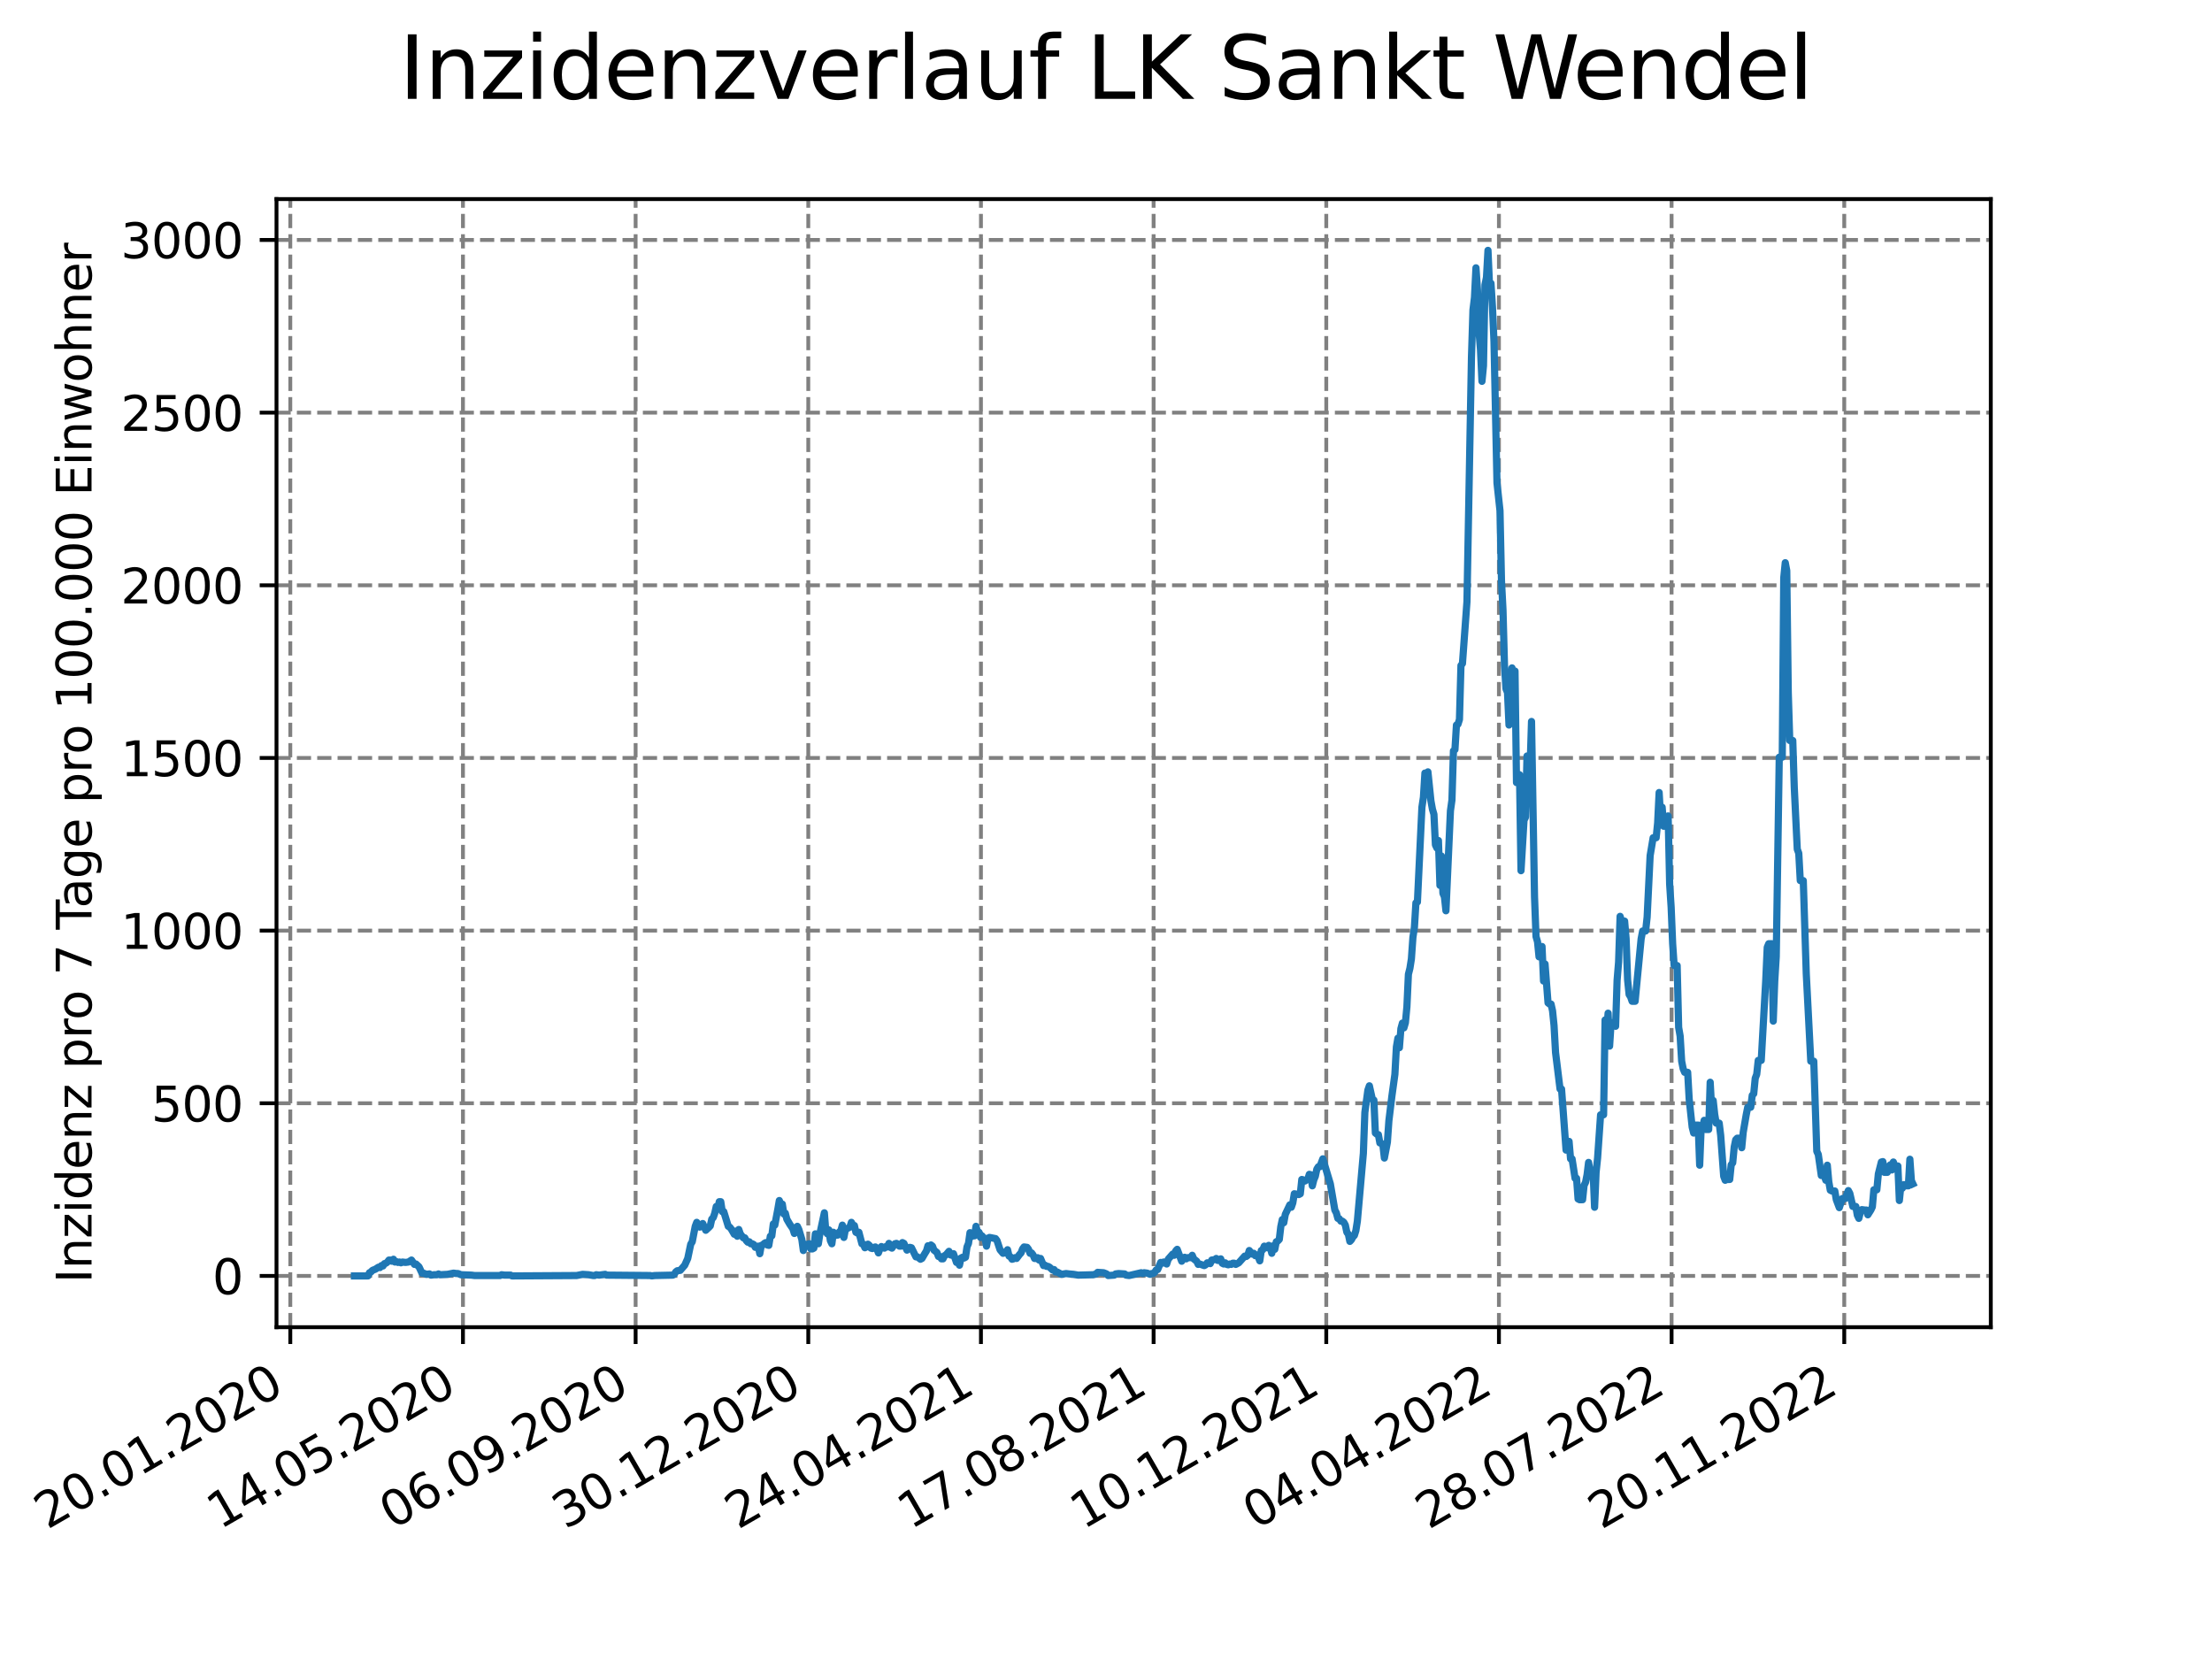 <?xml version="1.0" encoding="utf-8" standalone="no"?>
<!DOCTYPE svg PUBLIC "-//W3C//DTD SVG 1.1//EN"
  "http://www.w3.org/Graphics/SVG/1.1/DTD/svg11.dtd">
<svg xmlns:xlink="http://www.w3.org/1999/xlink" width="460.8pt" height="345.6pt" viewBox="0 0 460.8 345.6" xmlns="http://www.w3.org/2000/svg" version="1.1">
 <defs>
  <style type="text/css">*{stroke-linejoin: round; stroke-linecap: butt}</style>
 </defs>
 <g id="figure_1">
  <g id="patch_1">
   <path d="M 0 345.6 
L 460.8 345.6 
L 460.8 0 
L 0 0 
z
" style="fill: #ffffff"/>
  </g>
  <g id="axes_1">
   <g id="patch_2">
    <path d="M 57.6 276.48 
L 414.72 276.48 
L 414.72 41.472 
L 57.6 41.472 
z
" style="fill: #ffffff"/>
   </g>
   <g id="matplotlib.axis_1">
    <g id="xtick_1">
     <g id="line2d_1">
      <path d="M 60.475 276.48 
L 60.475 41.472 
" clip-path="url(#p9a14b2b50a)" style="fill: none; stroke-dasharray: 2.96,1.28; stroke-dashoffset: 0; stroke: #808080; stroke-width: 0.8"/>
     </g>
     <g id="line2d_2">
      <defs>
       <path id="md268f1cedc" d="M 0 0 
L 0 3.5 
" style="stroke: #000000; stroke-width: 0.8"/>
      </defs>
      <g>
       <use xlink:href="#md268f1cedc" x="60.475" y="276.48" style="stroke: #000000; stroke-width: 0.8"/>
      </g>
     </g>
     <g id="text_1">
      <!-- 20.01.2020 -->
      <g transform="translate(9.85 318.689) rotate(-30) scale(0.1 -0.1)">
       <defs>
        <path id="DejaVuSans-32" d="M 1228 531 
L 3431 531 
L 3431 0 
L 469 0 
L 469 531 
Q 828 903 1448 1529 
Q 2069 2156 2228 2338 
Q 2531 2678 2651 2914 
Q 2772 3150 2772 3378 
Q 2772 3750 2511 3984 
Q 2250 4219 1831 4219 
Q 1534 4219 1204 4116 
Q 875 4013 500 3803 
L 500 4441 
Q 881 4594 1212 4672 
Q 1544 4750 1819 4750 
Q 2544 4750 2975 4387 
Q 3406 4025 3406 3419 
Q 3406 3131 3298 2873 
Q 3191 2616 2906 2266 
Q 2828 2175 2409 1742 
Q 1991 1309 1228 531 
z
" transform="scale(0.016)"/>
        <path id="DejaVuSans-30" d="M 2034 4250 
Q 1547 4250 1301 3770 
Q 1056 3291 1056 2328 
Q 1056 1369 1301 889 
Q 1547 409 2034 409 
Q 2525 409 2770 889 
Q 3016 1369 3016 2328 
Q 3016 3291 2770 3770 
Q 2525 4250 2034 4250 
z
M 2034 4750 
Q 2819 4750 3233 4129 
Q 3647 3509 3647 2328 
Q 3647 1150 3233 529 
Q 2819 -91 2034 -91 
Q 1250 -91 836 529 
Q 422 1150 422 2328 
Q 422 3509 836 4129 
Q 1250 4750 2034 4750 
z
" transform="scale(0.016)"/>
        <path id="DejaVuSans-2e" d="M 684 794 
L 1344 794 
L 1344 0 
L 684 0 
L 684 794 
z
" transform="scale(0.016)"/>
        <path id="DejaVuSans-31" d="M 794 531 
L 1825 531 
L 1825 4091 
L 703 3866 
L 703 4441 
L 1819 4666 
L 2450 4666 
L 2450 531 
L 3481 531 
L 3481 0 
L 794 0 
L 794 531 
z
" transform="scale(0.016)"/>
       </defs>
       <use xlink:href="#DejaVuSans-32"/>
       <use xlink:href="#DejaVuSans-30" x="63.623"/>
       <use xlink:href="#DejaVuSans-2e" x="127.246"/>
       <use xlink:href="#DejaVuSans-30" x="159.033"/>
       <use xlink:href="#DejaVuSans-31" x="222.656"/>
       <use xlink:href="#DejaVuSans-2e" x="286.279"/>
       <use xlink:href="#DejaVuSans-32" x="318.066"/>
       <use xlink:href="#DejaVuSans-30" x="381.689"/>
       <use xlink:href="#DejaVuSans-32" x="445.312"/>
       <use xlink:href="#DejaVuSans-30" x="508.936"/>
      </g>
     </g>
    </g>
    <g id="xtick_2">
     <g id="line2d_3">
      <path d="M 96.443 276.48 
L 96.443 41.472 
" clip-path="url(#p9a14b2b50a)" style="fill: none; stroke-dasharray: 2.96,1.28; stroke-dashoffset: 0; stroke: #808080; stroke-width: 0.8"/>
     </g>
     <g id="line2d_4">
      <g>
       <use xlink:href="#md268f1cedc" x="96.443" y="276.48" style="stroke: #000000; stroke-width: 0.8"/>
      </g>
     </g>
     <g id="text_2">
      <!-- 14.05.2020 -->
      <g transform="translate(45.818 318.689) rotate(-30) scale(0.1 -0.1)">
       <defs>
        <path id="DejaVuSans-34" d="M 2419 4116 
L 825 1625 
L 2419 1625 
L 2419 4116 
z
M 2253 4666 
L 3047 4666 
L 3047 1625 
L 3713 1625 
L 3713 1100 
L 3047 1100 
L 3047 0 
L 2419 0 
L 2419 1100 
L 313 1100 
L 313 1709 
L 2253 4666 
z
" transform="scale(0.016)"/>
        <path id="DejaVuSans-35" d="M 691 4666 
L 3169 4666 
L 3169 4134 
L 1269 4134 
L 1269 2991 
Q 1406 3038 1543 3061 
Q 1681 3084 1819 3084 
Q 2600 3084 3056 2656 
Q 3513 2228 3513 1497 
Q 3513 744 3044 326 
Q 2575 -91 1722 -91 
Q 1428 -91 1123 -41 
Q 819 9 494 109 
L 494 744 
Q 775 591 1075 516 
Q 1375 441 1709 441 
Q 2250 441 2565 725 
Q 2881 1009 2881 1497 
Q 2881 1984 2565 2268 
Q 2250 2553 1709 2553 
Q 1456 2553 1204 2497 
Q 953 2441 691 2322 
L 691 4666 
z
" transform="scale(0.016)"/>
       </defs>
       <use xlink:href="#DejaVuSans-31"/>
       <use xlink:href="#DejaVuSans-34" x="63.623"/>
       <use xlink:href="#DejaVuSans-2e" x="127.246"/>
       <use xlink:href="#DejaVuSans-30" x="159.033"/>
       <use xlink:href="#DejaVuSans-35" x="222.656"/>
       <use xlink:href="#DejaVuSans-2e" x="286.279"/>
       <use xlink:href="#DejaVuSans-32" x="318.066"/>
       <use xlink:href="#DejaVuSans-30" x="381.689"/>
       <use xlink:href="#DejaVuSans-32" x="445.312"/>
       <use xlink:href="#DejaVuSans-30" x="508.936"/>
      </g>
     </g>
    </g>
    <g id="xtick_3">
     <g id="line2d_5">
      <path d="M 132.412 276.48 
L 132.412 41.472 
" clip-path="url(#p9a14b2b50a)" style="fill: none; stroke-dasharray: 2.96,1.28; stroke-dashoffset: 0; stroke: #808080; stroke-width: 0.8"/>
     </g>
     <g id="line2d_6">
      <g>
       <use xlink:href="#md268f1cedc" x="132.412" y="276.48" style="stroke: #000000; stroke-width: 0.8"/>
      </g>
     </g>
     <g id="text_3">
      <!-- 06.09.2020 -->
      <g transform="translate(81.787 318.689) rotate(-30) scale(0.1 -0.1)">
       <defs>
        <path id="DejaVuSans-36" d="M 2113 2584 
Q 1688 2584 1439 2293 
Q 1191 2003 1191 1497 
Q 1191 994 1439 701 
Q 1688 409 2113 409 
Q 2538 409 2786 701 
Q 3034 994 3034 1497 
Q 3034 2003 2786 2293 
Q 2538 2584 2113 2584 
z
M 3366 4563 
L 3366 3988 
Q 3128 4100 2886 4159 
Q 2644 4219 2406 4219 
Q 1781 4219 1451 3797 
Q 1122 3375 1075 2522 
Q 1259 2794 1537 2939 
Q 1816 3084 2150 3084 
Q 2853 3084 3261 2657 
Q 3669 2231 3669 1497 
Q 3669 778 3244 343 
Q 2819 -91 2113 -91 
Q 1303 -91 875 529 
Q 447 1150 447 2328 
Q 447 3434 972 4092 
Q 1497 4750 2381 4750 
Q 2619 4750 2861 4703 
Q 3103 4656 3366 4563 
z
" transform="scale(0.016)"/>
        <path id="DejaVuSans-39" d="M 703 97 
L 703 672 
Q 941 559 1184 500 
Q 1428 441 1663 441 
Q 2288 441 2617 861 
Q 2947 1281 2994 2138 
Q 2813 1869 2534 1725 
Q 2256 1581 1919 1581 
Q 1219 1581 811 2004 
Q 403 2428 403 3163 
Q 403 3881 828 4315 
Q 1253 4750 1959 4750 
Q 2769 4750 3195 4129 
Q 3622 3509 3622 2328 
Q 3622 1225 3098 567 
Q 2575 -91 1691 -91 
Q 1453 -91 1209 -44 
Q 966 3 703 97 
z
M 1959 2075 
Q 2384 2075 2632 2365 
Q 2881 2656 2881 3163 
Q 2881 3666 2632 3958 
Q 2384 4250 1959 4250 
Q 1534 4250 1286 3958 
Q 1038 3666 1038 3163 
Q 1038 2656 1286 2365 
Q 1534 2075 1959 2075 
z
" transform="scale(0.016)"/>
       </defs>
       <use xlink:href="#DejaVuSans-30"/>
       <use xlink:href="#DejaVuSans-36" x="63.623"/>
       <use xlink:href="#DejaVuSans-2e" x="127.246"/>
       <use xlink:href="#DejaVuSans-30" x="159.033"/>
       <use xlink:href="#DejaVuSans-39" x="222.656"/>
       <use xlink:href="#DejaVuSans-2e" x="286.279"/>
       <use xlink:href="#DejaVuSans-32" x="318.066"/>
       <use xlink:href="#DejaVuSans-30" x="381.689"/>
       <use xlink:href="#DejaVuSans-32" x="445.312"/>
       <use xlink:href="#DejaVuSans-30" x="508.936"/>
      </g>
     </g>
    </g>
    <g id="xtick_4">
     <g id="line2d_7">
      <path d="M 168.38 276.48 
L 168.38 41.472 
" clip-path="url(#p9a14b2b50a)" style="fill: none; stroke-dasharray: 2.96,1.28; stroke-dashoffset: 0; stroke: #808080; stroke-width: 0.8"/>
     </g>
     <g id="line2d_8">
      <g>
       <use xlink:href="#md268f1cedc" x="168.38" y="276.48" style="stroke: #000000; stroke-width: 0.8"/>
      </g>
     </g>
     <g id="text_4">
      <!-- 30.12.2020 -->
      <g transform="translate(117.755 318.689) rotate(-30) scale(0.1 -0.1)">
       <defs>
        <path id="DejaVuSans-33" d="M 2597 2516 
Q 3050 2419 3304 2112 
Q 3559 1806 3559 1356 
Q 3559 666 3084 287 
Q 2609 -91 1734 -91 
Q 1441 -91 1130 -33 
Q 819 25 488 141 
L 488 750 
Q 750 597 1062 519 
Q 1375 441 1716 441 
Q 2309 441 2620 675 
Q 2931 909 2931 1356 
Q 2931 1769 2642 2001 
Q 2353 2234 1838 2234 
L 1294 2234 
L 1294 2753 
L 1863 2753 
Q 2328 2753 2575 2939 
Q 2822 3125 2822 3475 
Q 2822 3834 2567 4026 
Q 2313 4219 1838 4219 
Q 1578 4219 1281 4162 
Q 984 4106 628 3988 
L 628 4550 
Q 988 4650 1302 4700 
Q 1616 4750 1894 4750 
Q 2613 4750 3031 4423 
Q 3450 4097 3450 3541 
Q 3450 3153 3228 2886 
Q 3006 2619 2597 2516 
z
" transform="scale(0.016)"/>
       </defs>
       <use xlink:href="#DejaVuSans-33"/>
       <use xlink:href="#DejaVuSans-30" x="63.623"/>
       <use xlink:href="#DejaVuSans-2e" x="127.246"/>
       <use xlink:href="#DejaVuSans-31" x="159.033"/>
       <use xlink:href="#DejaVuSans-32" x="222.656"/>
       <use xlink:href="#DejaVuSans-2e" x="286.279"/>
       <use xlink:href="#DejaVuSans-32" x="318.066"/>
       <use xlink:href="#DejaVuSans-30" x="381.689"/>
       <use xlink:href="#DejaVuSans-32" x="445.312"/>
       <use xlink:href="#DejaVuSans-30" x="508.936"/>
      </g>
     </g>
    </g>
    <g id="xtick_5">
     <g id="line2d_9">
      <path d="M 204.349 276.48 
L 204.349 41.472 
" clip-path="url(#p9a14b2b50a)" style="fill: none; stroke-dasharray: 2.96,1.28; stroke-dashoffset: 0; stroke: #808080; stroke-width: 0.8"/>
     </g>
     <g id="line2d_10">
      <g>
       <use xlink:href="#md268f1cedc" x="204.349" y="276.48" style="stroke: #000000; stroke-width: 0.8"/>
      </g>
     </g>
     <g id="text_5">
      <!-- 24.04.2021 -->
      <g transform="translate(153.724 318.689) rotate(-30) scale(0.1 -0.1)">
       <use xlink:href="#DejaVuSans-32"/>
       <use xlink:href="#DejaVuSans-34" x="63.623"/>
       <use xlink:href="#DejaVuSans-2e" x="127.246"/>
       <use xlink:href="#DejaVuSans-30" x="159.033"/>
       <use xlink:href="#DejaVuSans-34" x="222.656"/>
       <use xlink:href="#DejaVuSans-2e" x="286.279"/>
       <use xlink:href="#DejaVuSans-32" x="318.066"/>
       <use xlink:href="#DejaVuSans-30" x="381.689"/>
       <use xlink:href="#DejaVuSans-32" x="445.312"/>
       <use xlink:href="#DejaVuSans-31" x="508.936"/>
      </g>
     </g>
    </g>
    <g id="xtick_6">
     <g id="line2d_11">
      <path d="M 240.317 276.48 
L 240.317 41.472 
" clip-path="url(#p9a14b2b50a)" style="fill: none; stroke-dasharray: 2.96,1.28; stroke-dashoffset: 0; stroke: #808080; stroke-width: 0.8"/>
     </g>
     <g id="line2d_12">
      <g>
       <use xlink:href="#md268f1cedc" x="240.317" y="276.48" style="stroke: #000000; stroke-width: 0.8"/>
      </g>
     </g>
     <g id="text_6">
      <!-- 17.08.2021 -->
      <g transform="translate(189.692 318.689) rotate(-30) scale(0.1 -0.1)">
       <defs>
        <path id="DejaVuSans-37" d="M 525 4666 
L 3525 4666 
L 3525 4397 
L 1831 0 
L 1172 0 
L 2766 4134 
L 525 4134 
L 525 4666 
z
" transform="scale(0.016)"/>
        <path id="DejaVuSans-38" d="M 2034 2216 
Q 1584 2216 1326 1975 
Q 1069 1734 1069 1313 
Q 1069 891 1326 650 
Q 1584 409 2034 409 
Q 2484 409 2743 651 
Q 3003 894 3003 1313 
Q 3003 1734 2745 1975 
Q 2488 2216 2034 2216 
z
M 1403 2484 
Q 997 2584 770 2862 
Q 544 3141 544 3541 
Q 544 4100 942 4425 
Q 1341 4750 2034 4750 
Q 2731 4750 3128 4425 
Q 3525 4100 3525 3541 
Q 3525 3141 3298 2862 
Q 3072 2584 2669 2484 
Q 3125 2378 3379 2068 
Q 3634 1759 3634 1313 
Q 3634 634 3220 271 
Q 2806 -91 2034 -91 
Q 1263 -91 848 271 
Q 434 634 434 1313 
Q 434 1759 690 2068 
Q 947 2378 1403 2484 
z
M 1172 3481 
Q 1172 3119 1398 2916 
Q 1625 2713 2034 2713 
Q 2441 2713 2670 2916 
Q 2900 3119 2900 3481 
Q 2900 3844 2670 4047 
Q 2441 4250 2034 4250 
Q 1625 4250 1398 4047 
Q 1172 3844 1172 3481 
z
" transform="scale(0.016)"/>
       </defs>
       <use xlink:href="#DejaVuSans-31"/>
       <use xlink:href="#DejaVuSans-37" x="63.623"/>
       <use xlink:href="#DejaVuSans-2e" x="127.246"/>
       <use xlink:href="#DejaVuSans-30" x="159.033"/>
       <use xlink:href="#DejaVuSans-38" x="222.656"/>
       <use xlink:href="#DejaVuSans-2e" x="286.279"/>
       <use xlink:href="#DejaVuSans-32" x="318.066"/>
       <use xlink:href="#DejaVuSans-30" x="381.689"/>
       <use xlink:href="#DejaVuSans-32" x="445.312"/>
       <use xlink:href="#DejaVuSans-31" x="508.936"/>
      </g>
     </g>
    </g>
    <g id="xtick_7">
     <g id="line2d_13">
      <path d="M 276.286 276.48 
L 276.286 41.472 
" clip-path="url(#p9a14b2b50a)" style="fill: none; stroke-dasharray: 2.96,1.28; stroke-dashoffset: 0; stroke: #808080; stroke-width: 0.8"/>
     </g>
     <g id="line2d_14">
      <g>
       <use xlink:href="#md268f1cedc" x="276.286" y="276.48" style="stroke: #000000; stroke-width: 0.8"/>
      </g>
     </g>
     <g id="text_7">
      <!-- 10.12.2021 -->
      <g transform="translate(225.66 318.689) rotate(-30) scale(0.1 -0.1)">
       <use xlink:href="#DejaVuSans-31"/>
       <use xlink:href="#DejaVuSans-30" x="63.623"/>
       <use xlink:href="#DejaVuSans-2e" x="127.246"/>
       <use xlink:href="#DejaVuSans-31" x="159.033"/>
       <use xlink:href="#DejaVuSans-32" x="222.656"/>
       <use xlink:href="#DejaVuSans-2e" x="286.279"/>
       <use xlink:href="#DejaVuSans-32" x="318.066"/>
       <use xlink:href="#DejaVuSans-30" x="381.689"/>
       <use xlink:href="#DejaVuSans-32" x="445.312"/>
       <use xlink:href="#DejaVuSans-31" x="508.936"/>
      </g>
     </g>
    </g>
    <g id="xtick_8">
     <g id="line2d_15">
      <path d="M 312.254 276.48 
L 312.254 41.472 
" clip-path="url(#p9a14b2b50a)" style="fill: none; stroke-dasharray: 2.96,1.28; stroke-dashoffset: 0; stroke: #808080; stroke-width: 0.8"/>
     </g>
     <g id="line2d_16">
      <g>
       <use xlink:href="#md268f1cedc" x="312.254" y="276.48" style="stroke: #000000; stroke-width: 0.8"/>
      </g>
     </g>
     <g id="text_8">
      <!-- 04.04.2022 -->
      <g transform="translate(261.629 318.689) rotate(-30) scale(0.1 -0.1)">
       <use xlink:href="#DejaVuSans-30"/>
       <use xlink:href="#DejaVuSans-34" x="63.623"/>
       <use xlink:href="#DejaVuSans-2e" x="127.246"/>
       <use xlink:href="#DejaVuSans-30" x="159.033"/>
       <use xlink:href="#DejaVuSans-34" x="222.656"/>
       <use xlink:href="#DejaVuSans-2e" x="286.279"/>
       <use xlink:href="#DejaVuSans-32" x="318.066"/>
       <use xlink:href="#DejaVuSans-30" x="381.689"/>
       <use xlink:href="#DejaVuSans-32" x="445.312"/>
       <use xlink:href="#DejaVuSans-32" x="508.936"/>
      </g>
     </g>
    </g>
    <g id="xtick_9">
     <g id="line2d_17">
      <path d="M 348.223 276.48 
L 348.223 41.472 
" clip-path="url(#p9a14b2b50a)" style="fill: none; stroke-dasharray: 2.96,1.28; stroke-dashoffset: 0; stroke: #808080; stroke-width: 0.8"/>
     </g>
     <g id="line2d_18">
      <g>
       <use xlink:href="#md268f1cedc" x="348.223" y="276.48" style="stroke: #000000; stroke-width: 0.8"/>
      </g>
     </g>
     <g id="text_9">
      <!-- 28.07.2022 -->
      <g transform="translate(297.597 318.689) rotate(-30) scale(0.1 -0.1)">
       <use xlink:href="#DejaVuSans-32"/>
       <use xlink:href="#DejaVuSans-38" x="63.623"/>
       <use xlink:href="#DejaVuSans-2e" x="127.246"/>
       <use xlink:href="#DejaVuSans-30" x="159.033"/>
       <use xlink:href="#DejaVuSans-37" x="222.656"/>
       <use xlink:href="#DejaVuSans-2e" x="286.279"/>
       <use xlink:href="#DejaVuSans-32" x="318.066"/>
       <use xlink:href="#DejaVuSans-30" x="381.689"/>
       <use xlink:href="#DejaVuSans-32" x="445.312"/>
       <use xlink:href="#DejaVuSans-32" x="508.936"/>
      </g>
     </g>
    </g>
    <g id="xtick_10">
     <g id="line2d_19">
      <path d="M 384.191 276.48 
L 384.191 41.472 
" clip-path="url(#p9a14b2b50a)" style="fill: none; stroke-dasharray: 2.96,1.28; stroke-dashoffset: 0; stroke: #808080; stroke-width: 0.8"/>
     </g>
     <g id="line2d_20">
      <g>
       <use xlink:href="#md268f1cedc" x="384.191" y="276.48" style="stroke: #000000; stroke-width: 0.8"/>
      </g>
     </g>
     <g id="text_10">
      <!-- 20.11.2022 -->
      <g transform="translate(333.566 318.689) rotate(-30) scale(0.1 -0.1)">
       <use xlink:href="#DejaVuSans-32"/>
       <use xlink:href="#DejaVuSans-30" x="63.623"/>
       <use xlink:href="#DejaVuSans-2e" x="127.246"/>
       <use xlink:href="#DejaVuSans-31" x="159.033"/>
       <use xlink:href="#DejaVuSans-31" x="222.656"/>
       <use xlink:href="#DejaVuSans-2e" x="286.279"/>
       <use xlink:href="#DejaVuSans-32" x="318.066"/>
       <use xlink:href="#DejaVuSans-30" x="381.689"/>
       <use xlink:href="#DejaVuSans-32" x="445.312"/>
       <use xlink:href="#DejaVuSans-32" x="508.936"/>
      </g>
     </g>
    </g>
   </g>
   <g id="matplotlib.axis_2">
    <g id="ytick_1">
     <g id="line2d_21">
      <path d="M 57.6 265.798 
L 414.72 265.798 
" clip-path="url(#p9a14b2b50a)" style="fill: none; stroke-dasharray: 2.96,1.28; stroke-dashoffset: 0; stroke: #808080; stroke-width: 0.8"/>
     </g>
     <g id="line2d_22">
      <defs>
       <path id="m7bfd95e89f" d="M 0 0 
L -3.5 0 
" style="stroke: #000000; stroke-width: 0.8"/>
      </defs>
      <g>
       <use xlink:href="#m7bfd95e89f" x="57.6" y="265.798" style="stroke: #000000; stroke-width: 0.8"/>
      </g>
     </g>
     <g id="text_11">
      <!-- 0 -->
      <g transform="translate(44.237 269.597) scale(0.1 -0.1)">
       <use xlink:href="#DejaVuSans-30"/>
      </g>
     </g>
    </g>
    <g id="ytick_2">
     <g id="line2d_23">
      <path d="M 57.6 229.829 
L 414.72 229.829 
" clip-path="url(#p9a14b2b50a)" style="fill: none; stroke-dasharray: 2.96,1.28; stroke-dashoffset: 0; stroke: #808080; stroke-width: 0.8"/>
     </g>
     <g id="line2d_24">
      <g>
       <use xlink:href="#m7bfd95e89f" x="57.6" y="229.829" style="stroke: #000000; stroke-width: 0.8"/>
      </g>
     </g>
     <g id="text_12">
      <!-- 500 -->
      <g transform="translate(31.512 233.629) scale(0.1 -0.1)">
       <use xlink:href="#DejaVuSans-35"/>
       <use xlink:href="#DejaVuSans-30" x="63.623"/>
       <use xlink:href="#DejaVuSans-30" x="127.246"/>
      </g>
     </g>
    </g>
    <g id="ytick_3">
     <g id="line2d_25">
      <path d="M 57.6 193.861 
L 414.72 193.861 
" clip-path="url(#p9a14b2b50a)" style="fill: none; stroke-dasharray: 2.96,1.28; stroke-dashoffset: 0; stroke: #808080; stroke-width: 0.8"/>
     </g>
     <g id="line2d_26">
      <g>
       <use xlink:href="#m7bfd95e89f" x="57.6" y="193.861" style="stroke: #000000; stroke-width: 0.8"/>
      </g>
     </g>
     <g id="text_13">
      <!-- 1000 -->
      <g transform="translate(25.15 197.66) scale(0.1 -0.1)">
       <use xlink:href="#DejaVuSans-31"/>
       <use xlink:href="#DejaVuSans-30" x="63.623"/>
       <use xlink:href="#DejaVuSans-30" x="127.246"/>
       <use xlink:href="#DejaVuSans-30" x="190.869"/>
      </g>
     </g>
    </g>
    <g id="ytick_4">
     <g id="line2d_27">
      <path d="M 57.6 157.892 
L 414.72 157.892 
" clip-path="url(#p9a14b2b50a)" style="fill: none; stroke-dasharray: 2.96,1.28; stroke-dashoffset: 0; stroke: #808080; stroke-width: 0.8"/>
     </g>
     <g id="line2d_28">
      <g>
       <use xlink:href="#m7bfd95e89f" x="57.6" y="157.892" style="stroke: #000000; stroke-width: 0.8"/>
      </g>
     </g>
     <g id="text_14">
      <!-- 1500 -->
      <g transform="translate(25.15 161.692) scale(0.1 -0.1)">
       <use xlink:href="#DejaVuSans-31"/>
       <use xlink:href="#DejaVuSans-35" x="63.623"/>
       <use xlink:href="#DejaVuSans-30" x="127.246"/>
       <use xlink:href="#DejaVuSans-30" x="190.869"/>
      </g>
     </g>
    </g>
    <g id="ytick_5">
     <g id="line2d_29">
      <path d="M 57.6 121.924 
L 414.72 121.924 
" clip-path="url(#p9a14b2b50a)" style="fill: none; stroke-dasharray: 2.96,1.28; stroke-dashoffset: 0; stroke: #808080; stroke-width: 0.8"/>
     </g>
     <g id="line2d_30">
      <g>
       <use xlink:href="#m7bfd95e89f" x="57.6" y="121.924" style="stroke: #000000; stroke-width: 0.8"/>
      </g>
     </g>
     <g id="text_15">
      <!-- 2000 -->
      <g transform="translate(25.15 125.723) scale(0.1 -0.1)">
       <use xlink:href="#DejaVuSans-32"/>
       <use xlink:href="#DejaVuSans-30" x="63.623"/>
       <use xlink:href="#DejaVuSans-30" x="127.246"/>
       <use xlink:href="#DejaVuSans-30" x="190.869"/>
      </g>
     </g>
    </g>
    <g id="ytick_6">
     <g id="line2d_31">
      <path d="M 57.6 85.956 
L 414.72 85.956 
" clip-path="url(#p9a14b2b50a)" style="fill: none; stroke-dasharray: 2.96,1.28; stroke-dashoffset: 0; stroke: #808080; stroke-width: 0.8"/>
     </g>
     <g id="line2d_32">
      <g>
       <use xlink:href="#m7bfd95e89f" x="57.6" y="85.956" style="stroke: #000000; stroke-width: 0.8"/>
      </g>
     </g>
     <g id="text_16">
      <!-- 2500 -->
      <g transform="translate(25.15 89.755) scale(0.1 -0.1)">
       <use xlink:href="#DejaVuSans-32"/>
       <use xlink:href="#DejaVuSans-35" x="63.623"/>
       <use xlink:href="#DejaVuSans-30" x="127.246"/>
       <use xlink:href="#DejaVuSans-30" x="190.869"/>
      </g>
     </g>
    </g>
    <g id="ytick_7">
     <g id="line2d_33">
      <path d="M 57.6 49.987 
L 414.72 49.987 
" clip-path="url(#p9a14b2b50a)" style="fill: none; stroke-dasharray: 2.96,1.28; stroke-dashoffset: 0; stroke: #808080; stroke-width: 0.8"/>
     </g>
     <g id="line2d_34">
      <g>
       <use xlink:href="#m7bfd95e89f" x="57.6" y="49.987" style="stroke: #000000; stroke-width: 0.8"/>
      </g>
     </g>
     <g id="text_17">
      <!-- 3000 -->
      <g transform="translate(25.15 53.786) scale(0.1 -0.1)">
       <use xlink:href="#DejaVuSans-33"/>
       <use xlink:href="#DejaVuSans-30" x="63.623"/>
       <use xlink:href="#DejaVuSans-30" x="127.246"/>
       <use xlink:href="#DejaVuSans-30" x="190.869"/>
      </g>
     </g>
    </g>
    <g id="text_18">
     <!-- Inzidenz pro 7 Tage pro 100.000 Einwohner -->
     <g transform="translate(19.07 267.301) rotate(-90) scale(0.1 -0.1)">
      <defs>
       <path id="DejaVuSans-49" d="M 628 4666 
L 1259 4666 
L 1259 0 
L 628 0 
L 628 4666 
z
" transform="scale(0.016)"/>
       <path id="DejaVuSans-6e" d="M 3513 2113 
L 3513 0 
L 2938 0 
L 2938 2094 
Q 2938 2591 2744 2837 
Q 2550 3084 2163 3084 
Q 1697 3084 1428 2787 
Q 1159 2491 1159 1978 
L 1159 0 
L 581 0 
L 581 3500 
L 1159 3500 
L 1159 2956 
Q 1366 3272 1645 3428 
Q 1925 3584 2291 3584 
Q 2894 3584 3203 3211 
Q 3513 2838 3513 2113 
z
" transform="scale(0.016)"/>
       <path id="DejaVuSans-7a" d="M 353 3500 
L 3084 3500 
L 3084 2975 
L 922 459 
L 3084 459 
L 3084 0 
L 275 0 
L 275 525 
L 2438 3041 
L 353 3041 
L 353 3500 
z
" transform="scale(0.016)"/>
       <path id="DejaVuSans-69" d="M 603 3500 
L 1178 3500 
L 1178 0 
L 603 0 
L 603 3500 
z
M 603 4863 
L 1178 4863 
L 1178 4134 
L 603 4134 
L 603 4863 
z
" transform="scale(0.016)"/>
       <path id="DejaVuSans-64" d="M 2906 2969 
L 2906 4863 
L 3481 4863 
L 3481 0 
L 2906 0 
L 2906 525 
Q 2725 213 2448 61 
Q 2172 -91 1784 -91 
Q 1150 -91 751 415 
Q 353 922 353 1747 
Q 353 2572 751 3078 
Q 1150 3584 1784 3584 
Q 2172 3584 2448 3432 
Q 2725 3281 2906 2969 
z
M 947 1747 
Q 947 1113 1208 752 
Q 1469 391 1925 391 
Q 2381 391 2643 752 
Q 2906 1113 2906 1747 
Q 2906 2381 2643 2742 
Q 2381 3103 1925 3103 
Q 1469 3103 1208 2742 
Q 947 2381 947 1747 
z
" transform="scale(0.016)"/>
       <path id="DejaVuSans-65" d="M 3597 1894 
L 3597 1613 
L 953 1613 
Q 991 1019 1311 708 
Q 1631 397 2203 397 
Q 2534 397 2845 478 
Q 3156 559 3463 722 
L 3463 178 
Q 3153 47 2828 -22 
Q 2503 -91 2169 -91 
Q 1331 -91 842 396 
Q 353 884 353 1716 
Q 353 2575 817 3079 
Q 1281 3584 2069 3584 
Q 2775 3584 3186 3129 
Q 3597 2675 3597 1894 
z
M 3022 2063 
Q 3016 2534 2758 2815 
Q 2500 3097 2075 3097 
Q 1594 3097 1305 2825 
Q 1016 2553 972 2059 
L 3022 2063 
z
" transform="scale(0.016)"/>
       <path id="DejaVuSans-20" transform="scale(0.016)"/>
       <path id="DejaVuSans-70" d="M 1159 525 
L 1159 -1331 
L 581 -1331 
L 581 3500 
L 1159 3500 
L 1159 2969 
Q 1341 3281 1617 3432 
Q 1894 3584 2278 3584 
Q 2916 3584 3314 3078 
Q 3713 2572 3713 1747 
Q 3713 922 3314 415 
Q 2916 -91 2278 -91 
Q 1894 -91 1617 61 
Q 1341 213 1159 525 
z
M 3116 1747 
Q 3116 2381 2855 2742 
Q 2594 3103 2138 3103 
Q 1681 3103 1420 2742 
Q 1159 2381 1159 1747 
Q 1159 1113 1420 752 
Q 1681 391 2138 391 
Q 2594 391 2855 752 
Q 3116 1113 3116 1747 
z
" transform="scale(0.016)"/>
       <path id="DejaVuSans-72" d="M 2631 2963 
Q 2534 3019 2420 3045 
Q 2306 3072 2169 3072 
Q 1681 3072 1420 2755 
Q 1159 2438 1159 1844 
L 1159 0 
L 581 0 
L 581 3500 
L 1159 3500 
L 1159 2956 
Q 1341 3275 1631 3429 
Q 1922 3584 2338 3584 
Q 2397 3584 2469 3576 
Q 2541 3569 2628 3553 
L 2631 2963 
z
" transform="scale(0.016)"/>
       <path id="DejaVuSans-6f" d="M 1959 3097 
Q 1497 3097 1228 2736 
Q 959 2375 959 1747 
Q 959 1119 1226 758 
Q 1494 397 1959 397 
Q 2419 397 2687 759 
Q 2956 1122 2956 1747 
Q 2956 2369 2687 2733 
Q 2419 3097 1959 3097 
z
M 1959 3584 
Q 2709 3584 3137 3096 
Q 3566 2609 3566 1747 
Q 3566 888 3137 398 
Q 2709 -91 1959 -91 
Q 1206 -91 779 398 
Q 353 888 353 1747 
Q 353 2609 779 3096 
Q 1206 3584 1959 3584 
z
" transform="scale(0.016)"/>
       <path id="DejaVuSans-54" d="M -19 4666 
L 3928 4666 
L 3928 4134 
L 2272 4134 
L 2272 0 
L 1638 0 
L 1638 4134 
L -19 4134 
L -19 4666 
z
" transform="scale(0.016)"/>
       <path id="DejaVuSans-61" d="M 2194 1759 
Q 1497 1759 1228 1600 
Q 959 1441 959 1056 
Q 959 750 1161 570 
Q 1363 391 1709 391 
Q 2188 391 2477 730 
Q 2766 1069 2766 1631 
L 2766 1759 
L 2194 1759 
z
M 3341 1997 
L 3341 0 
L 2766 0 
L 2766 531 
Q 2569 213 2275 61 
Q 1981 -91 1556 -91 
Q 1019 -91 701 211 
Q 384 513 384 1019 
Q 384 1609 779 1909 
Q 1175 2209 1959 2209 
L 2766 2209 
L 2766 2266 
Q 2766 2663 2505 2880 
Q 2244 3097 1772 3097 
Q 1472 3097 1187 3025 
Q 903 2953 641 2809 
L 641 3341 
Q 956 3463 1253 3523 
Q 1550 3584 1831 3584 
Q 2591 3584 2966 3190 
Q 3341 2797 3341 1997 
z
" transform="scale(0.016)"/>
       <path id="DejaVuSans-67" d="M 2906 1791 
Q 2906 2416 2648 2759 
Q 2391 3103 1925 3103 
Q 1463 3103 1205 2759 
Q 947 2416 947 1791 
Q 947 1169 1205 825 
Q 1463 481 1925 481 
Q 2391 481 2648 825 
Q 2906 1169 2906 1791 
z
M 3481 434 
Q 3481 -459 3084 -895 
Q 2688 -1331 1869 -1331 
Q 1566 -1331 1297 -1286 
Q 1028 -1241 775 -1147 
L 775 -588 
Q 1028 -725 1275 -790 
Q 1522 -856 1778 -856 
Q 2344 -856 2625 -561 
Q 2906 -266 2906 331 
L 2906 616 
Q 2728 306 2450 153 
Q 2172 0 1784 0 
Q 1141 0 747 490 
Q 353 981 353 1791 
Q 353 2603 747 3093 
Q 1141 3584 1784 3584 
Q 2172 3584 2450 3431 
Q 2728 3278 2906 2969 
L 2906 3500 
L 3481 3500 
L 3481 434 
z
" transform="scale(0.016)"/>
       <path id="DejaVuSans-45" d="M 628 4666 
L 3578 4666 
L 3578 4134 
L 1259 4134 
L 1259 2753 
L 3481 2753 
L 3481 2222 
L 1259 2222 
L 1259 531 
L 3634 531 
L 3634 0 
L 628 0 
L 628 4666 
z
" transform="scale(0.016)"/>
       <path id="DejaVuSans-77" d="M 269 3500 
L 844 3500 
L 1563 769 
L 2278 3500 
L 2956 3500 
L 3675 769 
L 4391 3500 
L 4966 3500 
L 4050 0 
L 3372 0 
L 2619 2869 
L 1863 0 
L 1184 0 
L 269 3500 
z
" transform="scale(0.016)"/>
       <path id="DejaVuSans-68" d="M 3513 2113 
L 3513 0 
L 2938 0 
L 2938 2094 
Q 2938 2591 2744 2837 
Q 2550 3084 2163 3084 
Q 1697 3084 1428 2787 
Q 1159 2491 1159 1978 
L 1159 0 
L 581 0 
L 581 4863 
L 1159 4863 
L 1159 2956 
Q 1366 3272 1645 3428 
Q 1925 3584 2291 3584 
Q 2894 3584 3203 3211 
Q 3513 2838 3513 2113 
z
" transform="scale(0.016)"/>
      </defs>
      <use xlink:href="#DejaVuSans-49"/>
      <use xlink:href="#DejaVuSans-6e" x="29.492"/>
      <use xlink:href="#DejaVuSans-7a" x="92.871"/>
      <use xlink:href="#DejaVuSans-69" x="145.361"/>
      <use xlink:href="#DejaVuSans-64" x="173.145"/>
      <use xlink:href="#DejaVuSans-65" x="236.621"/>
      <use xlink:href="#DejaVuSans-6e" x="298.145"/>
      <use xlink:href="#DejaVuSans-7a" x="361.523"/>
      <use xlink:href="#DejaVuSans-20" x="414.014"/>
      <use xlink:href="#DejaVuSans-70" x="445.801"/>
      <use xlink:href="#DejaVuSans-72" x="509.277"/>
      <use xlink:href="#DejaVuSans-6f" x="548.141"/>
      <use xlink:href="#DejaVuSans-20" x="609.322"/>
      <use xlink:href="#DejaVuSans-37" x="641.109"/>
      <use xlink:href="#DejaVuSans-20" x="704.732"/>
      <use xlink:href="#DejaVuSans-54" x="736.52"/>
      <use xlink:href="#DejaVuSans-61" x="781.104"/>
      <use xlink:href="#DejaVuSans-67" x="842.383"/>
      <use xlink:href="#DejaVuSans-65" x="905.859"/>
      <use xlink:href="#DejaVuSans-20" x="967.383"/>
      <use xlink:href="#DejaVuSans-70" x="999.17"/>
      <use xlink:href="#DejaVuSans-72" x="1062.646"/>
      <use xlink:href="#DejaVuSans-6f" x="1101.51"/>
      <use xlink:href="#DejaVuSans-20" x="1162.691"/>
      <use xlink:href="#DejaVuSans-31" x="1194.479"/>
      <use xlink:href="#DejaVuSans-30" x="1258.102"/>
      <use xlink:href="#DejaVuSans-30" x="1321.725"/>
      <use xlink:href="#DejaVuSans-2e" x="1385.348"/>
      <use xlink:href="#DejaVuSans-30" x="1417.135"/>
      <use xlink:href="#DejaVuSans-30" x="1480.758"/>
      <use xlink:href="#DejaVuSans-30" x="1544.381"/>
      <use xlink:href="#DejaVuSans-20" x="1608.004"/>
      <use xlink:href="#DejaVuSans-45" x="1639.791"/>
      <use xlink:href="#DejaVuSans-69" x="1702.975"/>
      <use xlink:href="#DejaVuSans-6e" x="1730.758"/>
      <use xlink:href="#DejaVuSans-77" x="1794.137"/>
      <use xlink:href="#DejaVuSans-6f" x="1875.924"/>
      <use xlink:href="#DejaVuSans-68" x="1937.105"/>
      <use xlink:href="#DejaVuSans-6e" x="2000.484"/>
      <use xlink:href="#DejaVuSans-65" x="2063.863"/>
      <use xlink:href="#DejaVuSans-72" x="2125.387"/>
     </g>
    </g>
   </g>
   <g id="line2d_35">
    <path d="M 73.833 265.798 
L 76.648 265.798 
L 76.96 265.136 
L 77.273 264.971 
L 77.586 264.64 
L 78.211 264.392 
L 78.837 263.979 
L 79.15 264.062 
L 79.463 263.648 
L 79.775 263.731 
L 80.088 263.235 
L 80.401 263.152 
L 80.714 262.904 
L 81.026 262.491 
L 81.339 262.491 
L 81.652 262.739 
L 81.965 262.325 
L 82.277 262.904 
L 82.59 262.821 
L 82.903 262.987 
L 83.216 262.904 
L 83.529 263.069 
L 83.841 262.904 
L 84.467 262.987 
L 85.092 262.904 
L 85.718 262.491 
L 86.344 263.4 
L 86.656 263.317 
L 87.282 263.896 
L 87.907 265.219 
L 88.22 265.219 
L 88.846 265.467 
L 89.471 265.384 
L 89.784 265.632 
L 90.41 265.55 
L 91.035 265.55 
L 91.348 265.384 
L 91.661 265.55 
L 93.224 265.467 
L 94.476 265.219 
L 95.101 265.302 
L 95.414 265.302 
L 96.039 265.55 
L 98.229 265.632 
L 98.854 265.715 
L 104.171 265.715 
L 104.484 265.55 
L 105.11 265.632 
L 106.361 265.632 
L 106.674 265.798 
L 120.123 265.715 
L 121.374 265.467 
L 122.625 265.55 
L 123.563 265.715 
L 123.876 265.715 
L 124.189 265.55 
L 124.814 265.632 
L 125.44 265.55 
L 126.065 265.467 
L 126.378 265.632 
L 135.448 265.715 
L 135.761 265.798 
L 136.387 265.715 
L 140.14 265.632 
L 140.453 265.467 
L 140.765 264.971 
L 141.078 264.723 
L 141.704 264.64 
L 142.642 263.565 
L 143.268 262.16 
L 143.893 259.183 
L 144.206 258.687 
L 144.831 255.463 
L 145.144 254.636 
L 145.77 255.628 
L 146.395 254.884 
L 147.021 256.29 
L 147.646 255.711 
L 147.959 255.38 
L 148.272 253.975 
L 148.585 253.644 
L 148.897 252.734 
L 149.21 251.329 
L 149.523 251.908 
L 149.836 250.337 
L 150.148 250.337 
L 150.461 252.404 
L 150.774 252.404 
L 151.712 255.463 
L 152.025 255.628 
L 152.338 256.042 
L 152.963 257.116 
L 153.276 256.455 
L 153.589 257.53 
L 153.902 256.124 
L 154.214 257.034 
L 154.84 257.861 
L 155.153 257.861 
L 155.466 258.439 
L 155.778 258.77 
L 156.091 258.687 
L 156.404 259.101 
L 156.717 259.101 
L 157.029 259.266 
L 157.342 259.845 
L 157.968 259.597 
L 158.28 261.168 
L 158.593 259.432 
L 158.906 259.349 
L 159.219 259.018 
L 159.532 258.853 
L 159.844 259.349 
L 160.157 259.432 
L 160.47 257.53 
L 160.783 257.447 
L 161.095 254.967 
L 161.408 255.215 
L 162.034 251.908 
L 162.346 250.089 
L 162.659 250.916 
L 162.972 250.833 
L 163.285 252.9 
L 163.598 252.734 
L 163.91 253.975 
L 164.536 255.049 
L 165.161 255.959 
L 165.474 256.951 
L 165.787 256.538 
L 166.1 255.463 
L 166.412 256.124 
L 167.038 258.191 
L 167.351 260.506 
L 167.664 259.183 
L 167.976 259.432 
L 168.289 259.183 
L 168.602 259.101 
L 168.915 260.176 
L 169.227 260.176 
L 169.54 260.01 
L 169.853 257.034 
L 170.166 257.116 
L 170.478 259.101 
L 170.791 257.034 
L 171.73 252.652 
L 172.042 256.62 
L 172.355 257.034 
L 172.668 256.207 
L 172.981 258.439 
L 173.293 259.101 
L 173.606 256.703 
L 173.919 257.365 
L 174.544 257.282 
L 174.857 256.62 
L 175.17 256.372 
L 175.483 255.215 
L 175.796 257.778 
L 176.108 256.124 
L 177.047 255.628 
L 177.359 254.636 
L 177.672 255.215 
L 177.985 255.298 
L 178.298 256.703 
L 178.61 256.868 
L 178.923 256.703 
L 179.549 259.101 
L 179.862 259.183 
L 180.174 259.928 
L 180.487 259.762 
L 180.8 259.183 
L 181.113 259.432 
L 181.425 260.01 
L 181.738 260.093 
L 182.051 259.845 
L 182.364 259.762 
L 182.676 260.176 
L 182.989 261.002 
L 183.302 260.176 
L 183.615 259.68 
L 184.24 260.01 
L 184.553 259.68 
L 184.866 259.762 
L 185.179 259.018 
L 185.491 259.845 
L 185.804 260.01 
L 186.43 259.101 
L 186.742 259.018 
L 187.055 259.183 
L 187.368 259.597 
L 187.681 259.597 
L 187.994 258.853 
L 188.306 259.018 
L 188.932 260.424 
L 189.245 260.01 
L 189.557 259.845 
L 189.87 259.928 
L 190.808 261.829 
L 191.121 261.829 
L 191.747 262.325 
L 192.06 262.16 
L 192.685 261.085 
L 192.998 260.589 
L 193.311 259.514 
L 193.623 259.762 
L 193.936 259.349 
L 194.249 259.597 
L 194.562 260.424 
L 195.187 260.92 
L 195.5 261.747 
L 195.813 261.747 
L 196.126 262.243 
L 196.438 262.243 
L 196.751 261.581 
L 197.064 261.416 
L 197.689 260.672 
L 198.002 261.416 
L 198.315 261.498 
L 198.628 261.168 
L 199.253 262.987 
L 199.566 262.739 
L 199.879 263.565 
L 200.192 262.077 
L 200.504 261.912 
L 200.817 262.077 
L 201.13 261.912 
L 201.443 259.762 
L 201.755 259.018 
L 202.068 256.786 
L 202.381 257.613 
L 202.694 257.365 
L 203.006 257.447 
L 203.319 255.463 
L 203.632 256.62 
L 203.945 256.703 
L 204.258 257.778 
L 204.57 257.447 
L 204.883 257.861 
L 205.196 257.943 
L 205.509 259.597 
L 205.821 257.943 
L 206.134 257.778 
L 207.385 258.026 
L 207.698 258.439 
L 208.324 260.341 
L 208.949 261.085 
L 209.575 260.92 
L 209.887 260.341 
L 210.2 261.664 
L 210.513 261.829 
L 210.826 262.325 
L 211.138 262.243 
L 211.451 261.995 
L 211.764 262.16 
L 212.39 261.333 
L 212.702 261.002 
L 213.015 260.176 
L 213.328 259.762 
L 213.953 259.845 
L 214.266 260.258 
L 214.579 261.085 
L 214.892 261.002 
L 215.204 261.416 
L 215.517 262.16 
L 215.83 262.16 
L 216.143 261.995 
L 216.456 262.491 
L 216.768 262.16 
L 217.394 263.648 
L 217.707 263.565 
L 218.019 263.814 
L 218.332 263.814 
L 218.645 263.979 
L 219.27 264.558 
L 219.583 264.475 
L 219.896 264.971 
L 220.209 264.971 
L 221.147 265.467 
L 222.085 265.302 
L 222.711 265.384 
L 223.649 265.467 
L 224.588 265.632 
L 227.715 265.55 
L 228.341 265.384 
L 228.654 265.054 
L 229.905 265.136 
L 230.53 265.384 
L 230.843 265.715 
L 232.094 265.632 
L 232.407 265.384 
L 233.032 265.302 
L 234.283 265.384 
L 234.596 265.632 
L 235.222 265.715 
L 237.724 265.136 
L 238.037 265.302 
L 238.349 265.136 
L 238.975 265.219 
L 239.6 265.467 
L 239.913 265.302 
L 240.226 265.302 
L 240.539 265.054 
L 240.852 264.558 
L 241.164 264.475 
L 241.79 262.987 
L 242.103 263.152 
L 242.415 262.904 
L 243.041 263.317 
L 243.354 262.325 
L 244.292 261.25 
L 244.605 261.498 
L 244.918 260.589 
L 245.23 260.258 
L 246.169 262.739 
L 246.481 262.16 
L 246.794 261.912 
L 247.107 262.243 
L 247.42 261.995 
L 248.045 261.995 
L 248.358 261.498 
L 248.671 262.243 
L 249.296 262.739 
L 249.609 263.4 
L 249.922 263.317 
L 250.86 263.648 
L 251.173 263.483 
L 251.486 263.069 
L 251.798 263.069 
L 252.111 263.235 
L 252.424 262.491 
L 253.05 262.408 
L 253.362 262.16 
L 253.675 262.573 
L 253.988 262.491 
L 254.301 262.243 
L 254.613 263.152 
L 254.926 263.317 
L 255.239 263.069 
L 255.552 263.4 
L 255.864 263.483 
L 256.177 263.317 
L 256.49 263.4 
L 256.803 263.152 
L 257.116 263.152 
L 257.428 263.4 
L 258.054 263.069 
L 259.305 261.664 
L 259.618 261.747 
L 259.93 261.498 
L 260.243 260.506 
L 260.869 261.25 
L 261.182 261.085 
L 261.494 261.581 
L 261.807 261.416 
L 262.12 261.829 
L 262.433 262.656 
L 262.745 260.506 
L 263.058 260.341 
L 263.371 259.597 
L 263.684 259.68 
L 263.996 259.928 
L 264.309 259.432 
L 264.622 259.845 
L 264.935 261.085 
L 265.248 259.514 
L 265.56 260.258 
L 265.873 258.687 
L 266.186 258.522 
L 266.499 258.191 
L 266.811 255.546 
L 267.124 254.057 
L 267.437 254.719 
L 267.75 252.983 
L 268.688 250.998 
L 269.001 251.494 
L 269.314 250.585 
L 269.626 248.683 
L 270.565 248.849 
L 270.877 248.683 
L 271.19 245.707 
L 271.503 245.789 
L 271.816 246.037 
L 272.441 245.624 
L 272.754 244.632 
L 273.067 244.715 
L 273.38 247.03 
L 273.692 245.789 
L 274.005 245.045 
L 274.318 243.557 
L 274.631 243.061 
L 274.943 243.061 
L 275.569 241.407 
L 277.133 246.616 
L 278.071 252.073 
L 278.384 252.652 
L 278.697 253.809 
L 279.009 253.892 
L 279.322 254.388 
L 279.635 254.388 
L 279.948 254.636 
L 280.26 255.215 
L 280.573 256.703 
L 280.886 257.116 
L 281.199 258.605 
L 281.512 258.274 
L 281.824 257.695 
L 282.137 257.365 
L 282.45 256.372 
L 282.763 254.388 
L 284.014 240.25 
L 284.326 231.734 
L 284.952 227.104 
L 285.265 226.194 
L 285.89 229.005 
L 286.203 229.171 
L 286.516 236.033 
L 286.829 236.281 
L 287.141 236.364 
L 287.454 238.1 
L 287.767 238.183 
L 288.08 238.514 
L 288.392 241.242 
L 289.018 237.935 
L 289.331 233.47 
L 289.956 228.344 
L 290.582 223.797 
L 290.895 218.092 
L 291.207 216.273 
L 291.52 218.257 
L 291.833 214.289 
L 292.146 213.131 
L 292.458 214.123 
L 292.771 213.048 
L 293.084 209.741 
L 293.397 202.961 
L 293.71 201.721 
L 294.022 199.737 
L 294.335 195.272 
L 294.648 193.205 
L 294.961 188.079 
L 295.273 187.914 
L 296.212 168.153 
L 296.524 166.086 
L 296.837 161.043 
L 297.15 164.764 
L 297.463 160.795 
L 298.088 166.831 
L 298.401 168.567 
L 298.714 169.642 
L 299.027 176.008 
L 299.339 176.669 
L 299.652 175.098 
L 299.965 184.441 
L 300.278 178.323 
L 300.59 186.095 
L 300.903 186.839 
L 301.216 189.733 
L 302.154 168.898 
L 302.467 166.665 
L 302.78 156.413 
L 303.093 156.165 
L 303.405 151.039 
L 303.718 150.873 
L 304.031 149.881 
L 304.344 138.637 
L 304.656 138.223 
L 305.595 125.325 
L 306.533 74.478 
L 306.846 64.556 
L 307.159 61.993 
L 307.471 55.792 
L 307.784 60.339 
L 308.097 69.103 
L 308.41 72.741 
L 308.722 79.438 
L 309.035 76.214 
L 309.348 59.347 
L 309.661 57.776 
L 309.974 52.154 
L 310.286 59.265 
L 310.599 59.017 
L 310.912 64.06 
L 311.225 71.17 
L 311.85 100.604 
L 312.476 106.392 
L 312.788 121.026 
L 313.101 127.062 
L 313.414 138.637 
L 313.727 143.515 
L 314.04 144.259 
L 314.352 151.039 
L 314.978 139.133 
L 315.291 141.696 
L 315.603 139.794 
L 315.916 163.027 
L 316.229 161.374 
L 316.542 161.374 
L 316.854 181.382 
L 317.48 170.882 
L 317.793 170.22 
L 318.106 157.488 
L 318.418 160.299 
L 318.731 160.299 
L 319.044 150.295 
L 319.669 186.839 
L 319.982 195.107 
L 320.295 196.182 
L 320.608 199.324 
L 320.92 199.324 
L 321.233 197.174 
L 321.546 204.367 
L 321.859 200.812 
L 322.484 208.914 
L 322.797 209.162 
L 323.11 209.162 
L 323.423 210.568 
L 323.735 213.627 
L 324.048 219.249 
L 324.986 226.856 
L 325.299 226.856 
L 326.238 239.588 
L 326.55 238.927 
L 326.863 237.769 
L 327.176 241.407 
L 327.489 241.407 
L 328.114 245.459 
L 328.427 245.459 
L 328.74 249.758 
L 329.052 249.923 
L 329.678 249.923 
L 329.991 246.947 
L 330.304 246.285 
L 330.616 244.715 
L 330.929 242.152 
L 331.242 243.97 
L 331.867 243.97 
L 332.18 251.494 
L 332.493 244.218 
L 332.806 241.242 
L 333.431 232.23 
L 334.057 232.23 
L 334.37 212.47 
L 334.682 215.115 
L 334.995 211.064 
L 335.308 217.926 
L 335.621 213.048 
L 336.246 213.048 
L 336.559 213.792 
L 336.872 204.202 
L 337.184 200.398 
L 337.497 190.89 
L 337.81 191.882 
L 338.436 191.882 
L 338.748 195.52 
L 339.061 204.119 
L 339.374 207.178 
L 339.687 207.674 
L 339.999 208.584 
L 340.625 208.584 
L 341.876 195.603 
L 342.189 193.949 
L 342.814 193.949 
L 343.127 191.056 
L 343.753 178.24 
L 344.378 174.52 
L 345.004 174.52 
L 345.316 171.461 
L 345.629 165.094 
L 345.942 170.386 
L 346.255 168.153 
L 346.568 172.122 
L 347.193 172.122 
L 347.506 169.972 
L 347.819 184.193 
L 348.131 188.989 
L 348.444 196.595 
L 348.757 201.143 
L 349.382 201.143 
L 349.695 214.04 
L 350.008 215.859 
L 350.321 221.068 
L 350.634 222.639 
L 350.946 223.383 
L 351.572 223.383 
L 351.885 228.923 
L 352.51 234.793 
L 352.823 236.033 
L 353.136 234.38 
L 353.761 234.38 
L 354.074 242.73 
L 354.387 234.876 
L 354.7 234.628 
L 355.012 233.387 
L 355.325 235.289 
L 355.951 235.289 
L 356.263 225.45 
L 356.576 231.155 
L 356.889 229.254 
L 357.202 232.147 
L 357.514 233.966 
L 358.14 233.966 
L 358.453 236.529 
L 359.078 245.045 
L 359.391 245.872 
L 359.704 245.707 
L 360.329 245.707 
L 360.642 242.648 
L 360.955 242.234 
L 361.268 238.927 
L 361.58 237.439 
L 361.893 237.108 
L 362.519 237.108 
L 362.832 239.092 
L 363.144 235.868 
L 363.77 232.23 
L 364.083 230.659 
L 364.708 230.659 
L 365.021 228.179 
L 365.334 227.848 
L 365.646 224.623 
L 365.959 223.797 
L 366.272 220.903 
L 366.898 220.903 
L 367.836 204.284 
L 368.149 197.339 
L 368.461 196.595 
L 369.087 196.595 
L 369.4 212.718 
L 369.712 204.367 
L 370.025 199.241 
L 370.651 157.736 
L 371.276 157.736 
L 371.589 120.365 
L 371.902 117.223 
L 372.215 118.876 
L 372.527 144.259 
L 372.84 154.263 
L 373.466 154.263 
L 373.778 164.019 
L 374.404 176.917 
L 374.717 177.744 
L 375.03 183.449 
L 375.655 183.449 
L 376.281 202.879 
L 377.219 221.068 
L 377.844 221.068 
L 378.47 239.836 
L 378.783 240.498 
L 379.408 244.88 
L 380.034 244.88 
L 380.347 245.872 
L 380.659 242.73 
L 380.972 246.203 
L 381.285 247.939 
L 381.598 248.104 
L 382.223 248.104 
L 382.536 249.923 
L 383.162 251.577 
L 383.787 249.675 
L 384.413 249.675 
L 385.038 248.022 
L 385.351 248.6 
L 385.976 251.329 
L 386.602 251.329 
L 386.915 253.148 
L 387.228 253.809 
L 387.54 252.569 
L 387.853 251.99 
L 388.479 252.073 
L 388.791 252.073 
L 389.104 253.065 
L 389.73 252.073 
L 390.043 251.412 
L 390.355 247.856 
L 390.981 247.856 
L 391.294 244.549 
L 391.919 242.069 
L 392.232 241.986 
L 392.545 244.218 
L 393.17 244.218 
L 393.483 242.978 
L 393.796 242.648 
L 394.109 243.722 
L 394.421 242.069 
L 394.734 242.896 
L 395.36 242.896 
L 395.672 250.089 
L 395.985 247.03 
L 396.298 247.526 
L 396.611 246.782 
L 396.923 247.03 
L 397.549 247.03 
L 397.862 241.49 
L 398.175 245.955 
L 398.487 246.616 
L 398.487 246.616 
" clip-path="url(#p9a14b2b50a)" style="fill: none; stroke: #1f77b4; stroke-width: 1.5; stroke-linecap: square"/>
   </g>
   <g id="patch_3">
    <path d="M 57.6 276.48 
L 57.6 41.472 
" style="fill: none; stroke: #000000; stroke-width: 0.8; stroke-linejoin: miter; stroke-linecap: square"/>
   </g>
   <g id="patch_4">
    <path d="M 414.72 276.48 
L 414.72 41.472 
" style="fill: none; stroke: #000000; stroke-width: 0.8; stroke-linejoin: miter; stroke-linecap: square"/>
   </g>
   <g id="patch_5">
    <path d="M 57.6 276.48 
L 414.72 276.48 
" style="fill: none; stroke: #000000; stroke-width: 0.8; stroke-linejoin: miter; stroke-linecap: square"/>
   </g>
   <g id="patch_6">
    <path d="M 57.6 41.472 
L 414.72 41.472 
" style="fill: none; stroke: #000000; stroke-width: 0.8; stroke-linejoin: miter; stroke-linecap: square"/>
   </g>
  </g>
  <g id="text_19">
   <!-- Inzidenzverlauf LK Sankt Wendel -->
   <g transform="translate(83.153 20.589) scale(0.18 -0.18)">
    <defs>
     <path id="DejaVuSans-76" d="M 191 3500 
L 800 3500 
L 1894 563 
L 2988 3500 
L 3597 3500 
L 2284 0 
L 1503 0 
L 191 3500 
z
" transform="scale(0.016)"/>
     <path id="DejaVuSans-6c" d="M 603 4863 
L 1178 4863 
L 1178 0 
L 603 0 
L 603 4863 
z
" transform="scale(0.016)"/>
     <path id="DejaVuSans-75" d="M 544 1381 
L 544 3500 
L 1119 3500 
L 1119 1403 
Q 1119 906 1312 657 
Q 1506 409 1894 409 
Q 2359 409 2629 706 
Q 2900 1003 2900 1516 
L 2900 3500 
L 3475 3500 
L 3475 0 
L 2900 0 
L 2900 538 
Q 2691 219 2414 64 
Q 2138 -91 1772 -91 
Q 1169 -91 856 284 
Q 544 659 544 1381 
z
M 1991 3584 
L 1991 3584 
z
" transform="scale(0.016)"/>
     <path id="DejaVuSans-66" d="M 2375 4863 
L 2375 4384 
L 1825 4384 
Q 1516 4384 1395 4259 
Q 1275 4134 1275 3809 
L 1275 3500 
L 2222 3500 
L 2222 3053 
L 1275 3053 
L 1275 0 
L 697 0 
L 697 3053 
L 147 3053 
L 147 3500 
L 697 3500 
L 697 3744 
Q 697 4328 969 4595 
Q 1241 4863 1831 4863 
L 2375 4863 
z
" transform="scale(0.016)"/>
     <path id="DejaVuSans-4c" d="M 628 4666 
L 1259 4666 
L 1259 531 
L 3531 531 
L 3531 0 
L 628 0 
L 628 4666 
z
" transform="scale(0.016)"/>
     <path id="DejaVuSans-4b" d="M 628 4666 
L 1259 4666 
L 1259 2694 
L 3353 4666 
L 4166 4666 
L 1850 2491 
L 4331 0 
L 3500 0 
L 1259 2247 
L 1259 0 
L 628 0 
L 628 4666 
z
" transform="scale(0.016)"/>
     <path id="DejaVuSans-53" d="M 3425 4513 
L 3425 3897 
Q 3066 4069 2747 4153 
Q 2428 4238 2131 4238 
Q 1616 4238 1336 4038 
Q 1056 3838 1056 3469 
Q 1056 3159 1242 3001 
Q 1428 2844 1947 2747 
L 2328 2669 
Q 3034 2534 3370 2195 
Q 3706 1856 3706 1288 
Q 3706 609 3251 259 
Q 2797 -91 1919 -91 
Q 1588 -91 1214 -16 
Q 841 59 441 206 
L 441 856 
Q 825 641 1194 531 
Q 1563 422 1919 422 
Q 2459 422 2753 634 
Q 3047 847 3047 1241 
Q 3047 1584 2836 1778 
Q 2625 1972 2144 2069 
L 1759 2144 
Q 1053 2284 737 2584 
Q 422 2884 422 3419 
Q 422 4038 858 4394 
Q 1294 4750 2059 4750 
Q 2388 4750 2728 4690 
Q 3069 4631 3425 4513 
z
" transform="scale(0.016)"/>
     <path id="DejaVuSans-6b" d="M 581 4863 
L 1159 4863 
L 1159 1991 
L 2875 3500 
L 3609 3500 
L 1753 1863 
L 3688 0 
L 2938 0 
L 1159 1709 
L 1159 0 
L 581 0 
L 581 4863 
z
" transform="scale(0.016)"/>
     <path id="DejaVuSans-74" d="M 1172 4494 
L 1172 3500 
L 2356 3500 
L 2356 3053 
L 1172 3053 
L 1172 1153 
Q 1172 725 1289 603 
Q 1406 481 1766 481 
L 2356 481 
L 2356 0 
L 1766 0 
Q 1100 0 847 248 
Q 594 497 594 1153 
L 594 3053 
L 172 3053 
L 172 3500 
L 594 3500 
L 594 4494 
L 1172 4494 
z
" transform="scale(0.016)"/>
     <path id="DejaVuSans-57" d="M 213 4666 
L 850 4666 
L 1831 722 
L 2809 4666 
L 3519 4666 
L 4500 722 
L 5478 4666 
L 6119 4666 
L 4947 0 
L 4153 0 
L 3169 4050 
L 2175 0 
L 1381 0 
L 213 4666 
z
" transform="scale(0.016)"/>
    </defs>
    <use xlink:href="#DejaVuSans-49"/>
    <use xlink:href="#DejaVuSans-6e" x="29.492"/>
    <use xlink:href="#DejaVuSans-7a" x="92.871"/>
    <use xlink:href="#DejaVuSans-69" x="145.361"/>
    <use xlink:href="#DejaVuSans-64" x="173.145"/>
    <use xlink:href="#DejaVuSans-65" x="236.621"/>
    <use xlink:href="#DejaVuSans-6e" x="298.145"/>
    <use xlink:href="#DejaVuSans-7a" x="361.523"/>
    <use xlink:href="#DejaVuSans-76" x="414.014"/>
    <use xlink:href="#DejaVuSans-65" x="473.193"/>
    <use xlink:href="#DejaVuSans-72" x="534.717"/>
    <use xlink:href="#DejaVuSans-6c" x="575.83"/>
    <use xlink:href="#DejaVuSans-61" x="603.613"/>
    <use xlink:href="#DejaVuSans-75" x="664.893"/>
    <use xlink:href="#DejaVuSans-66" x="728.271"/>
    <use xlink:href="#DejaVuSans-20" x="763.477"/>
    <use xlink:href="#DejaVuSans-4c" x="795.264"/>
    <use xlink:href="#DejaVuSans-4b" x="850.977"/>
    <use xlink:href="#DejaVuSans-20" x="916.553"/>
    <use xlink:href="#DejaVuSans-53" x="948.34"/>
    <use xlink:href="#DejaVuSans-61" x="1011.816"/>
    <use xlink:href="#DejaVuSans-6e" x="1073.096"/>
    <use xlink:href="#DejaVuSans-6b" x="1136.475"/>
    <use xlink:href="#DejaVuSans-74" x="1194.385"/>
    <use xlink:href="#DejaVuSans-20" x="1233.594"/>
    <use xlink:href="#DejaVuSans-57" x="1265.381"/>
    <use xlink:href="#DejaVuSans-65" x="1358.383"/>
    <use xlink:href="#DejaVuSans-6e" x="1419.906"/>
    <use xlink:href="#DejaVuSans-64" x="1483.285"/>
    <use xlink:href="#DejaVuSans-65" x="1546.762"/>
    <use xlink:href="#DejaVuSans-6c" x="1608.285"/>
   </g>
  </g>
 </g>
 <defs>
  <clipPath id="p9a14b2b50a">
   <rect x="57.6" y="41.472" width="357.12" height="235.008"/>
  </clipPath>
 </defs>
</svg>
